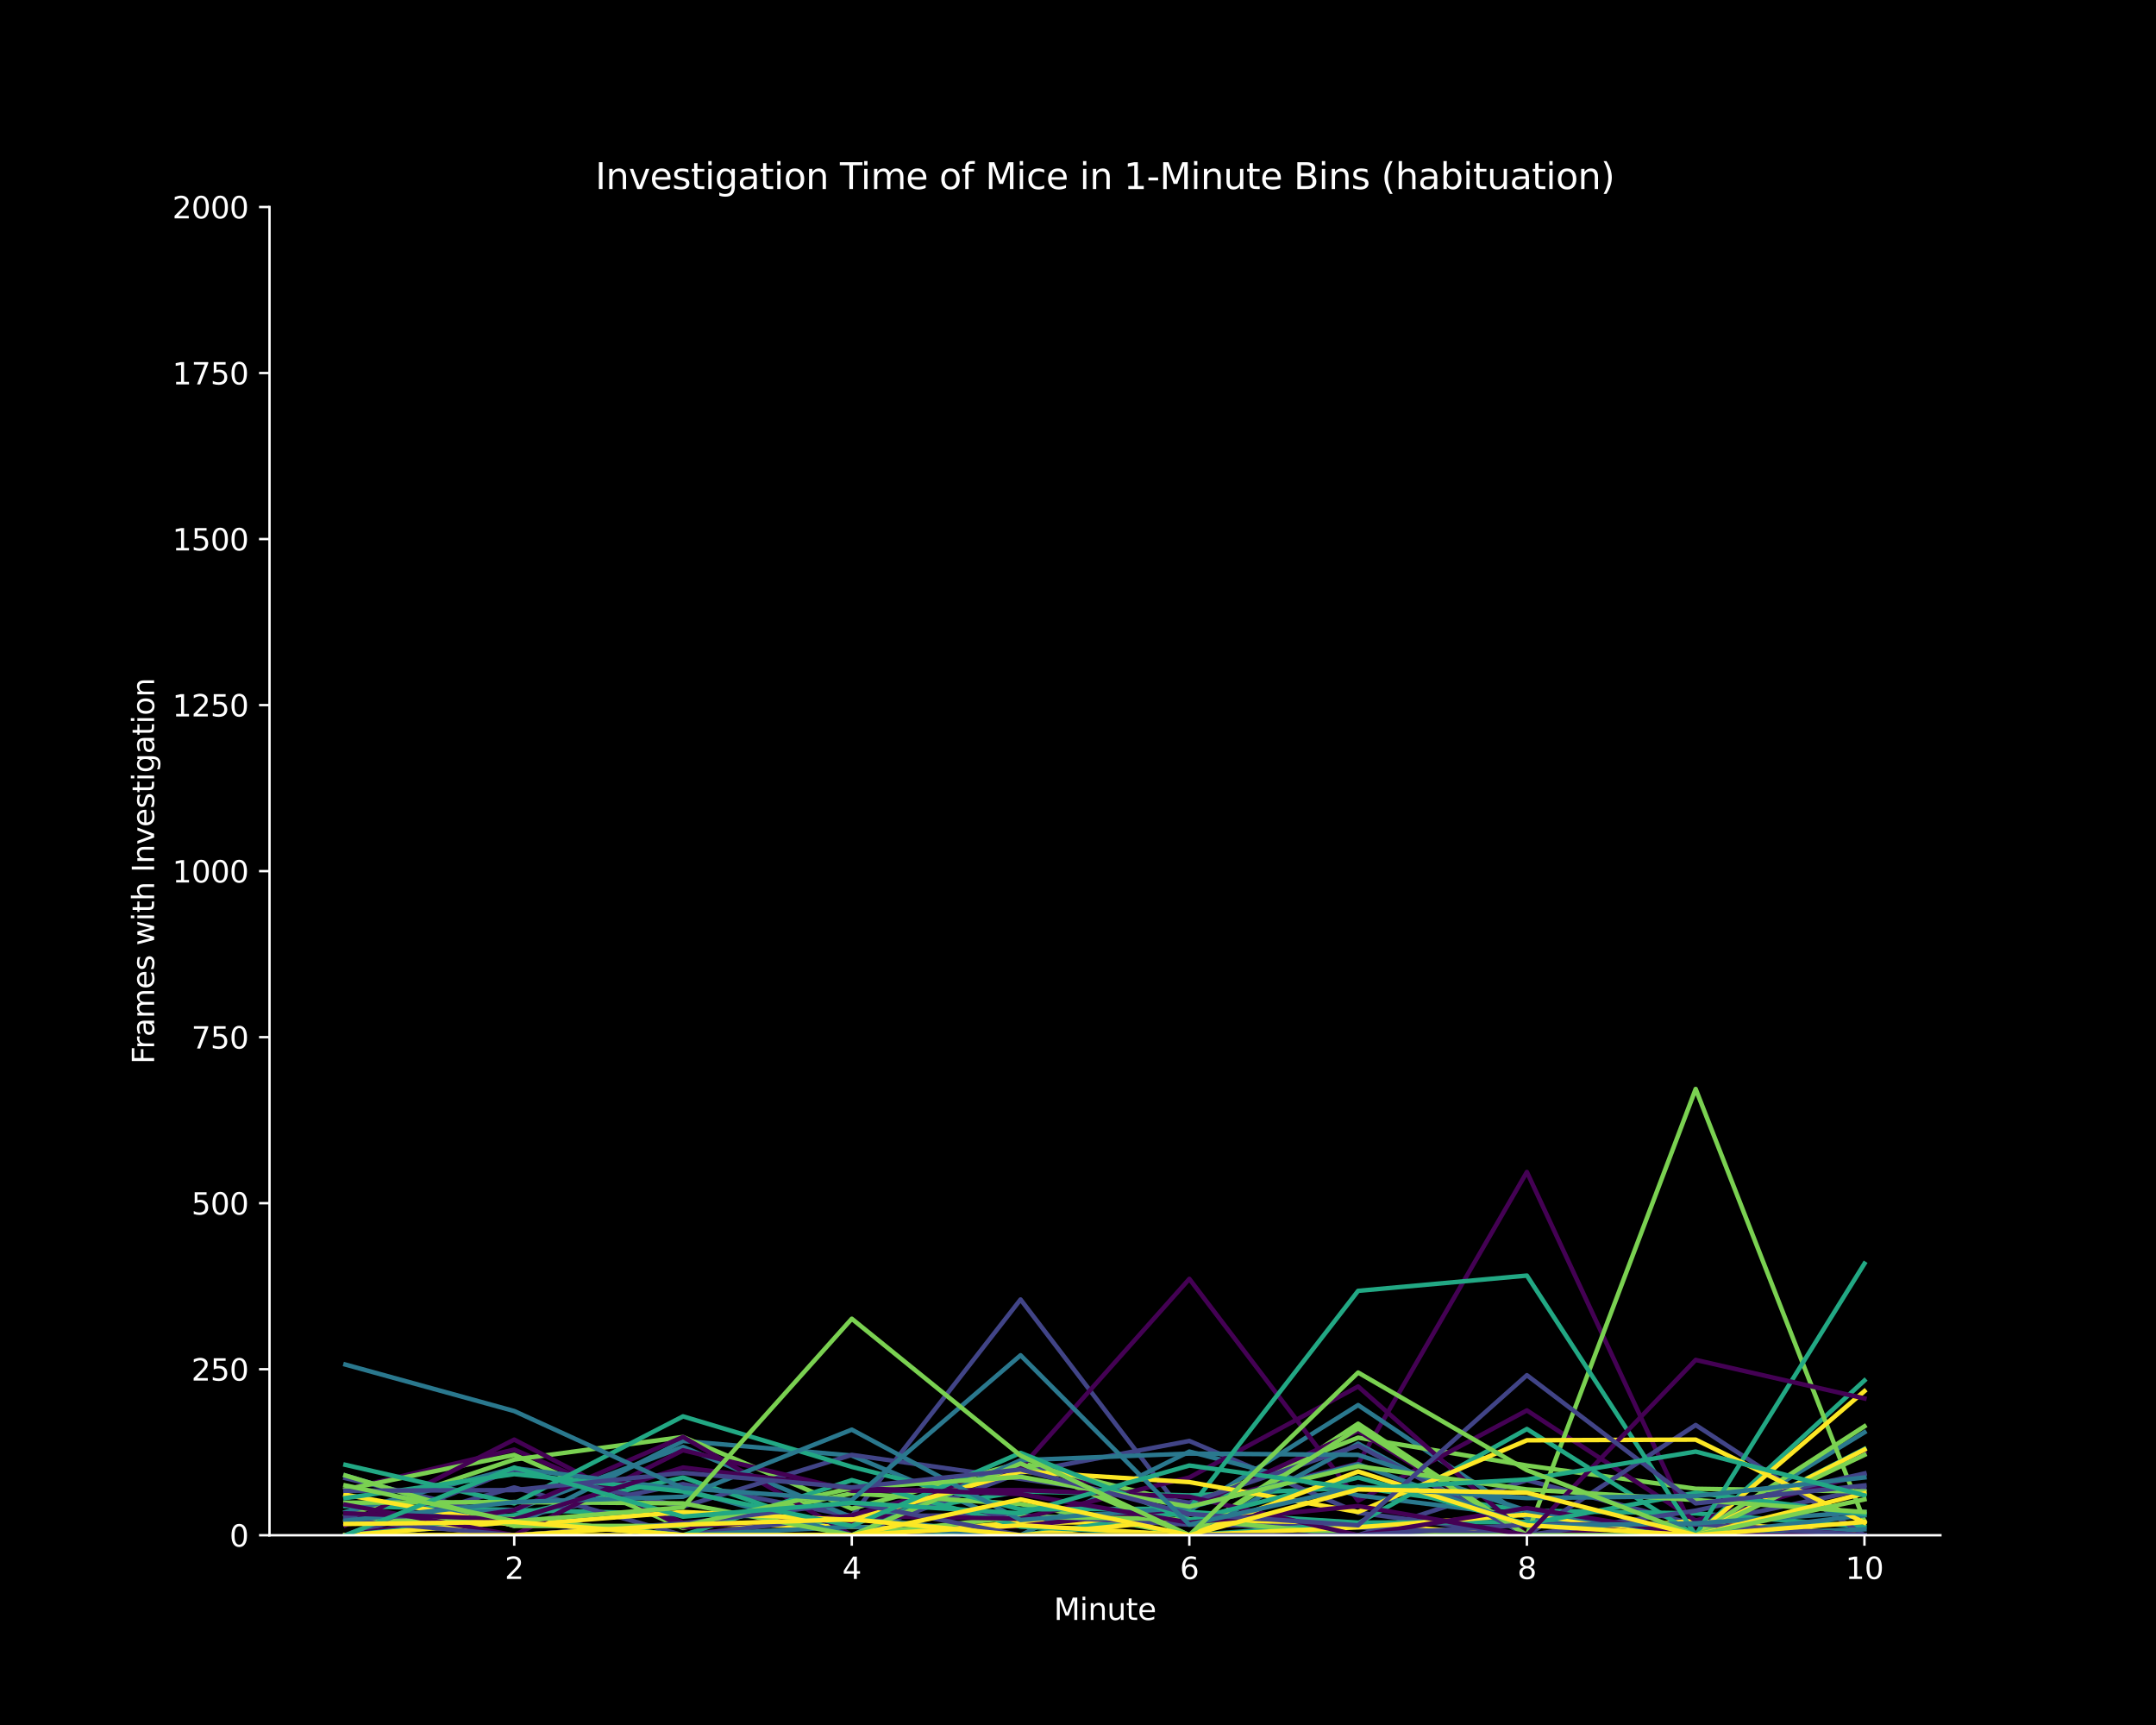 <?xml version="1.0" encoding="utf-8" standalone="no"?>
<!DOCTYPE svg PUBLIC "-//W3C//DTD SVG 1.1//EN"
  "http://www.w3.org/Graphics/SVG/1.1/DTD/svg11.dtd">
<svg xmlns:xlink="http://www.w3.org/1999/xlink" width="720pt" height="576pt" viewBox="0 0 720 576" xmlns="http://www.w3.org/2000/svg" version="1.1">
 <defs>
  <style type="text/css">*{stroke-linejoin: round; stroke-linecap: butt}</style>
 </defs>
 <g id="figure_1">
  <g id="patch_1">
   <path d="M 0 576 
L 720 576 
L 720 0 
L 0 0 
z
"/>
  </g>
  <g id="axes_1">
   <g id="patch_2">
    <path d="M 90 512.64 
L 648 512.64 
L 648 69.12 
L 90 69.12 
z
"/>
   </g>
   <g id="matplotlib.axis_1">
    <g id="xtick_1">
     <g id="line2d_1">
      <defs>
       <path id="m5ed013ec6b" d="M 0 0 
L 0 3.5 
" style="stroke: #ffffff; stroke-width: 0.8"/>
      </defs>
      <g>
       <use xlink:href="#m5ed013ec6b" x="171.727" y="512.64" style="fill: #ffffff; stroke: #ffffff; stroke-width: 0.8"/>
      </g>
     </g>
     <g id="text_1">
      <!-- 2 -->
      <g style="fill: #ffffff" transform="translate(168.546 527.238) scale(0.1 -0.1)">
       <defs>
        <path id="DejaVuSans-32" d="M 1228 531 
L 3431 531 
L 3431 0 
L 469 0 
L 469 531 
Q 828 903 1448 1529 
Q 2069 2156 2228 2338 
Q 2531 2678 2651 2914 
Q 2772 3150 2772 3378 
Q 2772 3750 2511 3984 
Q 2250 4219 1831 4219 
Q 1534 4219 1204 4116 
Q 875 4013 500 3803 
L 500 4441 
Q 881 4594 1212 4672 
Q 1544 4750 1819 4750 
Q 2544 4750 2975 4387 
Q 3406 4025 3406 3419 
Q 3406 3131 3298 2873 
Q 3191 2616 2906 2266 
Q 2828 2175 2409 1742 
Q 1991 1309 1228 531 
z
" transform="scale(0.016)"/>
       </defs>
       <use xlink:href="#DejaVuSans-32"/>
      </g>
     </g>
    </g>
    <g id="xtick_2">
     <g id="line2d_2">
      <g>
       <use xlink:href="#m5ed013ec6b" x="284.455" y="512.64" style="fill: #ffffff; stroke: #ffffff; stroke-width: 0.8"/>
      </g>
     </g>
     <g id="text_2">
      <!-- 4 -->
      <g style="fill: #ffffff" transform="translate(281.273 527.238) scale(0.1 -0.1)">
       <defs>
        <path id="DejaVuSans-34" d="M 2419 4116 
L 825 1625 
L 2419 1625 
L 2419 4116 
z
M 2253 4666 
L 3047 4666 
L 3047 1625 
L 3713 1625 
L 3713 1100 
L 3047 1100 
L 3047 0 
L 2419 0 
L 2419 1100 
L 313 1100 
L 313 1709 
L 2253 4666 
z
" transform="scale(0.016)"/>
       </defs>
       <use xlink:href="#DejaVuSans-34"/>
      </g>
     </g>
    </g>
    <g id="xtick_3">
     <g id="line2d_3">
      <g>
       <use xlink:href="#m5ed013ec6b" x="397.182" y="512.64" style="fill: #ffffff; stroke: #ffffff; stroke-width: 0.8"/>
      </g>
     </g>
     <g id="text_3">
      <!-- 6 -->
      <g style="fill: #ffffff" transform="translate(394.001 527.238) scale(0.1 -0.1)">
       <defs>
        <path id="DejaVuSans-36" d="M 2113 2584 
Q 1688 2584 1439 2293 
Q 1191 2003 1191 1497 
Q 1191 994 1439 701 
Q 1688 409 2113 409 
Q 2538 409 2786 701 
Q 3034 994 3034 1497 
Q 3034 2003 2786 2293 
Q 2538 2584 2113 2584 
z
M 3366 4563 
L 3366 3988 
Q 3128 4100 2886 4159 
Q 2644 4219 2406 4219 
Q 1781 4219 1451 3797 
Q 1122 3375 1075 2522 
Q 1259 2794 1537 2939 
Q 1816 3084 2150 3084 
Q 2853 3084 3261 2657 
Q 3669 2231 3669 1497 
Q 3669 778 3244 343 
Q 2819 -91 2113 -91 
Q 1303 -91 875 529 
Q 447 1150 447 2328 
Q 447 3434 972 4092 
Q 1497 4750 2381 4750 
Q 2619 4750 2861 4703 
Q 3103 4656 3366 4563 
z
" transform="scale(0.016)"/>
       </defs>
       <use xlink:href="#DejaVuSans-36"/>
      </g>
     </g>
    </g>
    <g id="xtick_4">
     <g id="line2d_4">
      <g>
       <use xlink:href="#m5ed013ec6b" x="509.909" y="512.64" style="fill: #ffffff; stroke: #ffffff; stroke-width: 0.8"/>
      </g>
     </g>
     <g id="text_4">
      <!-- 8 -->
      <g style="fill: #ffffff" transform="translate(506.728 527.238) scale(0.1 -0.1)">
       <defs>
        <path id="DejaVuSans-38" d="M 2034 2216 
Q 1584 2216 1326 1975 
Q 1069 1734 1069 1313 
Q 1069 891 1326 650 
Q 1584 409 2034 409 
Q 2484 409 2743 651 
Q 3003 894 3003 1313 
Q 3003 1734 2745 1975 
Q 2488 2216 2034 2216 
z
M 1403 2484 
Q 997 2584 770 2862 
Q 544 3141 544 3541 
Q 544 4100 942 4425 
Q 1341 4750 2034 4750 
Q 2731 4750 3128 4425 
Q 3525 4100 3525 3541 
Q 3525 3141 3298 2862 
Q 3072 2584 2669 2484 
Q 3125 2378 3379 2068 
Q 3634 1759 3634 1313 
Q 3634 634 3220 271 
Q 2806 -91 2034 -91 
Q 1263 -91 848 271 
Q 434 634 434 1313 
Q 434 1759 690 2068 
Q 947 2378 1403 2484 
z
M 1172 3481 
Q 1172 3119 1398 2916 
Q 1625 2713 2034 2713 
Q 2441 2713 2670 2916 
Q 2900 3119 2900 3481 
Q 2900 3844 2670 4047 
Q 2441 4250 2034 4250 
Q 1625 4250 1398 4047 
Q 1172 3844 1172 3481 
z
" transform="scale(0.016)"/>
       </defs>
       <use xlink:href="#DejaVuSans-38"/>
      </g>
     </g>
    </g>
    <g id="xtick_5">
     <g id="line2d_5">
      <g>
       <use xlink:href="#m5ed013ec6b" x="622.636" y="512.64" style="fill: #ffffff; stroke: #ffffff; stroke-width: 0.8"/>
      </g>
     </g>
     <g id="text_5">
      <!-- 10 -->
      <g style="fill: #ffffff" transform="translate(616.274 527.238) scale(0.1 -0.1)">
       <defs>
        <path id="DejaVuSans-31" d="M 794 531 
L 1825 531 
L 1825 4091 
L 703 3866 
L 703 4441 
L 1819 4666 
L 2450 4666 
L 2450 531 
L 3481 531 
L 3481 0 
L 794 0 
L 794 531 
z
" transform="scale(0.016)"/>
        <path id="DejaVuSans-30" d="M 2034 4250 
Q 1547 4250 1301 3770 
Q 1056 3291 1056 2328 
Q 1056 1369 1301 889 
Q 1547 409 2034 409 
Q 2525 409 2770 889 
Q 3016 1369 3016 2328 
Q 3016 3291 2770 3770 
Q 2525 4250 2034 4250 
z
M 2034 4750 
Q 2819 4750 3233 4129 
Q 3647 3509 3647 2328 
Q 3647 1150 3233 529 
Q 2819 -91 2034 -91 
Q 1250 -91 836 529 
Q 422 1150 422 2328 
Q 422 3509 836 4129 
Q 1250 4750 2034 4750 
z
" transform="scale(0.016)"/>
       </defs>
       <use xlink:href="#DejaVuSans-31"/>
       <use xlink:href="#DejaVuSans-30" x="63.623"/>
      </g>
     </g>
    </g>
    <g id="text_6">
     <!-- Minute -->
     <g style="fill: #ffffff" transform="translate(351.923 540.917) scale(0.1 -0.1)">
      <defs>
       <path id="DejaVuSans-4d" d="M 628 4666 
L 1569 4666 
L 2759 1491 
L 3956 4666 
L 4897 4666 
L 4897 0 
L 4281 0 
L 4281 4097 
L 3078 897 
L 2444 897 
L 1241 4097 
L 1241 0 
L 628 0 
L 628 4666 
z
" transform="scale(0.016)"/>
       <path id="DejaVuSans-69" d="M 603 3500 
L 1178 3500 
L 1178 0 
L 603 0 
L 603 3500 
z
M 603 4863 
L 1178 4863 
L 1178 4134 
L 603 4134 
L 603 4863 
z
" transform="scale(0.016)"/>
       <path id="DejaVuSans-6e" d="M 3513 2113 
L 3513 0 
L 2938 0 
L 2938 2094 
Q 2938 2591 2744 2837 
Q 2550 3084 2163 3084 
Q 1697 3084 1428 2787 
Q 1159 2491 1159 1978 
L 1159 0 
L 581 0 
L 581 3500 
L 1159 3500 
L 1159 2956 
Q 1366 3272 1645 3428 
Q 1925 3584 2291 3584 
Q 2894 3584 3203 3211 
Q 3513 2838 3513 2113 
z
" transform="scale(0.016)"/>
       <path id="DejaVuSans-75" d="M 544 1381 
L 544 3500 
L 1119 3500 
L 1119 1403 
Q 1119 906 1312 657 
Q 1506 409 1894 409 
Q 2359 409 2629 706 
Q 2900 1003 2900 1516 
L 2900 3500 
L 3475 3500 
L 3475 0 
L 2900 0 
L 2900 538 
Q 2691 219 2414 64 
Q 2138 -91 1772 -91 
Q 1169 -91 856 284 
Q 544 659 544 1381 
z
M 1991 3584 
L 1991 3584 
z
" transform="scale(0.016)"/>
       <path id="DejaVuSans-74" d="M 1172 4494 
L 1172 3500 
L 2356 3500 
L 2356 3053 
L 1172 3053 
L 1172 1153 
Q 1172 725 1289 603 
Q 1406 481 1766 481 
L 2356 481 
L 2356 0 
L 1766 0 
Q 1100 0 847 248 
Q 594 497 594 1153 
L 594 3053 
L 172 3053 
L 172 3500 
L 594 3500 
L 594 4494 
L 1172 4494 
z
" transform="scale(0.016)"/>
       <path id="DejaVuSans-65" d="M 3597 1894 
L 3597 1613 
L 953 1613 
Q 991 1019 1311 708 
Q 1631 397 2203 397 
Q 2534 397 2845 478 
Q 3156 559 3463 722 
L 3463 178 
Q 3153 47 2828 -22 
Q 2503 -91 2169 -91 
Q 1331 -91 842 396 
Q 353 884 353 1716 
Q 353 2575 817 3079 
Q 1281 3584 2069 3584 
Q 2775 3584 3186 3129 
Q 3597 2675 3597 1894 
z
M 3022 2063 
Q 3016 2534 2758 2815 
Q 2500 3097 2075 3097 
Q 1594 3097 1305 2825 
Q 1016 2553 972 2059 
L 3022 2063 
z
" transform="scale(0.016)"/>
      </defs>
      <use xlink:href="#DejaVuSans-4d"/>
      <use xlink:href="#DejaVuSans-69" x="86.279"/>
      <use xlink:href="#DejaVuSans-6e" x="114.062"/>
      <use xlink:href="#DejaVuSans-75" x="177.441"/>
      <use xlink:href="#DejaVuSans-74" x="240.82"/>
      <use xlink:href="#DejaVuSans-65" x="280.029"/>
     </g>
    </g>
   </g>
   <g id="matplotlib.axis_2">
    <g id="ytick_1">
     <g id="line2d_6">
      <defs>
       <path id="m0707677a39" d="M 0 0 
L -3.5 0 
" style="stroke: #ffffff; stroke-width: 0.8"/>
      </defs>
      <g>
       <use xlink:href="#m0707677a39" x="90" y="512.64" style="fill: #ffffff; stroke: #ffffff; stroke-width: 0.8"/>
      </g>
     </g>
     <g id="text_7">
      <!-- 0 -->
      <g style="fill: #ffffff" transform="translate(76.638 516.439) scale(0.1 -0.1)">
       <use xlink:href="#DejaVuSans-30"/>
      </g>
     </g>
    </g>
    <g id="ytick_2">
     <g id="line2d_7">
      <g>
       <use xlink:href="#m0707677a39" x="90" y="457.2" style="fill: #ffffff; stroke: #ffffff; stroke-width: 0.8"/>
      </g>
     </g>
     <g id="text_8">
      <!-- 250 -->
      <g style="fill: #ffffff" transform="translate(63.913 460.999) scale(0.1 -0.1)">
       <defs>
        <path id="DejaVuSans-35" d="M 691 4666 
L 3169 4666 
L 3169 4134 
L 1269 4134 
L 1269 2991 
Q 1406 3038 1543 3061 
Q 1681 3084 1819 3084 
Q 2600 3084 3056 2656 
Q 3513 2228 3513 1497 
Q 3513 744 3044 326 
Q 2575 -91 1722 -91 
Q 1428 -91 1123 -41 
Q 819 9 494 109 
L 494 744 
Q 775 591 1075 516 
Q 1375 441 1709 441 
Q 2250 441 2565 725 
Q 2881 1009 2881 1497 
Q 2881 1984 2565 2268 
Q 2250 2553 1709 2553 
Q 1456 2553 1204 2497 
Q 953 2441 691 2322 
L 691 4666 
z
" transform="scale(0.016)"/>
       </defs>
       <use xlink:href="#DejaVuSans-32"/>
       <use xlink:href="#DejaVuSans-35" x="63.623"/>
       <use xlink:href="#DejaVuSans-30" x="127.246"/>
      </g>
     </g>
    </g>
    <g id="ytick_3">
     <g id="line2d_8">
      <g>
       <use xlink:href="#m0707677a39" x="90" y="401.76" style="fill: #ffffff; stroke: #ffffff; stroke-width: 0.8"/>
      </g>
     </g>
     <g id="text_9">
      <!-- 500 -->
      <g style="fill: #ffffff" transform="translate(63.913 405.559) scale(0.1 -0.1)">
       <use xlink:href="#DejaVuSans-35"/>
       <use xlink:href="#DejaVuSans-30" x="63.623"/>
       <use xlink:href="#DejaVuSans-30" x="127.246"/>
      </g>
     </g>
    </g>
    <g id="ytick_4">
     <g id="line2d_9">
      <g>
       <use xlink:href="#m0707677a39" x="90" y="346.32" style="fill: #ffffff; stroke: #ffffff; stroke-width: 0.8"/>
      </g>
     </g>
     <g id="text_10">
      <!-- 750 -->
      <g style="fill: #ffffff" transform="translate(63.913 350.119) scale(0.1 -0.1)">
       <defs>
        <path id="DejaVuSans-37" d="M 525 4666 
L 3525 4666 
L 3525 4397 
L 1831 0 
L 1172 0 
L 2766 4134 
L 525 4134 
L 525 4666 
z
" transform="scale(0.016)"/>
       </defs>
       <use xlink:href="#DejaVuSans-37"/>
       <use xlink:href="#DejaVuSans-35" x="63.623"/>
       <use xlink:href="#DejaVuSans-30" x="127.246"/>
      </g>
     </g>
    </g>
    <g id="ytick_5">
     <g id="line2d_10">
      <g>
       <use xlink:href="#m0707677a39" x="90" y="290.88" style="fill: #ffffff; stroke: #ffffff; stroke-width: 0.8"/>
      </g>
     </g>
     <g id="text_11">
      <!-- 1000 -->
      <g style="fill: #ffffff" transform="translate(57.55 294.679) scale(0.1 -0.1)">
       <use xlink:href="#DejaVuSans-31"/>
       <use xlink:href="#DejaVuSans-30" x="63.623"/>
       <use xlink:href="#DejaVuSans-30" x="127.246"/>
       <use xlink:href="#DejaVuSans-30" x="190.869"/>
      </g>
     </g>
    </g>
    <g id="ytick_6">
     <g id="line2d_11">
      <g>
       <use xlink:href="#m0707677a39" x="90" y="235.44" style="fill: #ffffff; stroke: #ffffff; stroke-width: 0.8"/>
      </g>
     </g>
     <g id="text_12">
      <!-- 1250 -->
      <g style="fill: #ffffff" transform="translate(57.55 239.239) scale(0.1 -0.1)">
       <use xlink:href="#DejaVuSans-31"/>
       <use xlink:href="#DejaVuSans-32" x="63.623"/>
       <use xlink:href="#DejaVuSans-35" x="127.246"/>
       <use xlink:href="#DejaVuSans-30" x="190.869"/>
      </g>
     </g>
    </g>
    <g id="ytick_7">
     <g id="line2d_12">
      <g>
       <use xlink:href="#m0707677a39" x="90" y="180" style="fill: #ffffff; stroke: #ffffff; stroke-width: 0.8"/>
      </g>
     </g>
     <g id="text_13">
      <!-- 1500 -->
      <g style="fill: #ffffff" transform="translate(57.55 183.799) scale(0.1 -0.1)">
       <use xlink:href="#DejaVuSans-31"/>
       <use xlink:href="#DejaVuSans-35" x="63.623"/>
       <use xlink:href="#DejaVuSans-30" x="127.246"/>
       <use xlink:href="#DejaVuSans-30" x="190.869"/>
      </g>
     </g>
    </g>
    <g id="ytick_8">
     <g id="line2d_13">
      <g>
       <use xlink:href="#m0707677a39" x="90" y="124.56" style="fill: #ffffff; stroke: #ffffff; stroke-width: 0.8"/>
      </g>
     </g>
     <g id="text_14">
      <!-- 1750 -->
      <g style="fill: #ffffff" transform="translate(57.55 128.359) scale(0.1 -0.1)">
       <use xlink:href="#DejaVuSans-31"/>
       <use xlink:href="#DejaVuSans-37" x="63.623"/>
       <use xlink:href="#DejaVuSans-35" x="127.246"/>
       <use xlink:href="#DejaVuSans-30" x="190.869"/>
      </g>
     </g>
    </g>
    <g id="ytick_9">
     <g id="line2d_14">
      <g>
       <use xlink:href="#m0707677a39" x="90" y="69.12" style="fill: #ffffff; stroke: #ffffff; stroke-width: 0.8"/>
      </g>
     </g>
     <g id="text_15">
      <!-- 2000 -->
      <g style="fill: #ffffff" transform="translate(57.55 72.919) scale(0.1 -0.1)">
       <use xlink:href="#DejaVuSans-32"/>
       <use xlink:href="#DejaVuSans-30" x="63.623"/>
       <use xlink:href="#DejaVuSans-30" x="127.246"/>
       <use xlink:href="#DejaVuSans-30" x="190.869"/>
      </g>
     </g>
    </g>
    <g id="text_16">
     <!-- Frames with Investigation -->
     <g style="fill: #ffffff" transform="translate(51.47 355.299) rotate(-90) scale(0.1 -0.1)">
      <defs>
       <path id="DejaVuSans-46" d="M 628 4666 
L 3309 4666 
L 3309 4134 
L 1259 4134 
L 1259 2759 
L 3109 2759 
L 3109 2228 
L 1259 2228 
L 1259 0 
L 628 0 
L 628 4666 
z
" transform="scale(0.016)"/>
       <path id="DejaVuSans-72" d="M 2631 2963 
Q 2534 3019 2420 3045 
Q 2306 3072 2169 3072 
Q 1681 3072 1420 2755 
Q 1159 2438 1159 1844 
L 1159 0 
L 581 0 
L 581 3500 
L 1159 3500 
L 1159 2956 
Q 1341 3275 1631 3429 
Q 1922 3584 2338 3584 
Q 2397 3584 2469 3576 
Q 2541 3569 2628 3553 
L 2631 2963 
z
" transform="scale(0.016)"/>
       <path id="DejaVuSans-61" d="M 2194 1759 
Q 1497 1759 1228 1600 
Q 959 1441 959 1056 
Q 959 750 1161 570 
Q 1363 391 1709 391 
Q 2188 391 2477 730 
Q 2766 1069 2766 1631 
L 2766 1759 
L 2194 1759 
z
M 3341 1997 
L 3341 0 
L 2766 0 
L 2766 531 
Q 2569 213 2275 61 
Q 1981 -91 1556 -91 
Q 1019 -91 701 211 
Q 384 513 384 1019 
Q 384 1609 779 1909 
Q 1175 2209 1959 2209 
L 2766 2209 
L 2766 2266 
Q 2766 2663 2505 2880 
Q 2244 3097 1772 3097 
Q 1472 3097 1187 3025 
Q 903 2953 641 2809 
L 641 3341 
Q 956 3463 1253 3523 
Q 1550 3584 1831 3584 
Q 2591 3584 2966 3190 
Q 3341 2797 3341 1997 
z
" transform="scale(0.016)"/>
       <path id="DejaVuSans-6d" d="M 3328 2828 
Q 3544 3216 3844 3400 
Q 4144 3584 4550 3584 
Q 5097 3584 5394 3201 
Q 5691 2819 5691 2113 
L 5691 0 
L 5113 0 
L 5113 2094 
Q 5113 2597 4934 2840 
Q 4756 3084 4391 3084 
Q 3944 3084 3684 2787 
Q 3425 2491 3425 1978 
L 3425 0 
L 2847 0 
L 2847 2094 
Q 2847 2600 2669 2842 
Q 2491 3084 2119 3084 
Q 1678 3084 1418 2786 
Q 1159 2488 1159 1978 
L 1159 0 
L 581 0 
L 581 3500 
L 1159 3500 
L 1159 2956 
Q 1356 3278 1631 3431 
Q 1906 3584 2284 3584 
Q 2666 3584 2933 3390 
Q 3200 3197 3328 2828 
z
" transform="scale(0.016)"/>
       <path id="DejaVuSans-73" d="M 2834 3397 
L 2834 2853 
Q 2591 2978 2328 3040 
Q 2066 3103 1784 3103 
Q 1356 3103 1142 2972 
Q 928 2841 928 2578 
Q 928 2378 1081 2264 
Q 1234 2150 1697 2047 
L 1894 2003 
Q 2506 1872 2764 1633 
Q 3022 1394 3022 966 
Q 3022 478 2636 193 
Q 2250 -91 1575 -91 
Q 1294 -91 989 -36 
Q 684 19 347 128 
L 347 722 
Q 666 556 975 473 
Q 1284 391 1588 391 
Q 1994 391 2212 530 
Q 2431 669 2431 922 
Q 2431 1156 2273 1281 
Q 2116 1406 1581 1522 
L 1381 1569 
Q 847 1681 609 1914 
Q 372 2147 372 2553 
Q 372 3047 722 3315 
Q 1072 3584 1716 3584 
Q 2034 3584 2315 3537 
Q 2597 3491 2834 3397 
z
" transform="scale(0.016)"/>
       <path id="DejaVuSans-20" transform="scale(0.016)"/>
       <path id="DejaVuSans-77" d="M 269 3500 
L 844 3500 
L 1563 769 
L 2278 3500 
L 2956 3500 
L 3675 769 
L 4391 3500 
L 4966 3500 
L 4050 0 
L 3372 0 
L 2619 2869 
L 1863 0 
L 1184 0 
L 269 3500 
z
" transform="scale(0.016)"/>
       <path id="DejaVuSans-68" d="M 3513 2113 
L 3513 0 
L 2938 0 
L 2938 2094 
Q 2938 2591 2744 2837 
Q 2550 3084 2163 3084 
Q 1697 3084 1428 2787 
Q 1159 2491 1159 1978 
L 1159 0 
L 581 0 
L 581 4863 
L 1159 4863 
L 1159 2956 
Q 1366 3272 1645 3428 
Q 1925 3584 2291 3584 
Q 2894 3584 3203 3211 
Q 3513 2838 3513 2113 
z
" transform="scale(0.016)"/>
       <path id="DejaVuSans-49" d="M 628 4666 
L 1259 4666 
L 1259 0 
L 628 0 
L 628 4666 
z
" transform="scale(0.016)"/>
       <path id="DejaVuSans-76" d="M 191 3500 
L 800 3500 
L 1894 563 
L 2988 3500 
L 3597 3500 
L 2284 0 
L 1503 0 
L 191 3500 
z
" transform="scale(0.016)"/>
       <path id="DejaVuSans-67" d="M 2906 1791 
Q 2906 2416 2648 2759 
Q 2391 3103 1925 3103 
Q 1463 3103 1205 2759 
Q 947 2416 947 1791 
Q 947 1169 1205 825 
Q 1463 481 1925 481 
Q 2391 481 2648 825 
Q 2906 1169 2906 1791 
z
M 3481 434 
Q 3481 -459 3084 -895 
Q 2688 -1331 1869 -1331 
Q 1566 -1331 1297 -1286 
Q 1028 -1241 775 -1147 
L 775 -588 
Q 1028 -725 1275 -790 
Q 1522 -856 1778 -856 
Q 2344 -856 2625 -561 
Q 2906 -266 2906 331 
L 2906 616 
Q 2728 306 2450 153 
Q 2172 0 1784 0 
Q 1141 0 747 490 
Q 353 981 353 1791 
Q 353 2603 747 3093 
Q 1141 3584 1784 3584 
Q 2172 3584 2450 3431 
Q 2728 3278 2906 2969 
L 2906 3500 
L 3481 3500 
L 3481 434 
z
" transform="scale(0.016)"/>
       <path id="DejaVuSans-6f" d="M 1959 3097 
Q 1497 3097 1228 2736 
Q 959 2375 959 1747 
Q 959 1119 1226 758 
Q 1494 397 1959 397 
Q 2419 397 2687 759 
Q 2956 1122 2956 1747 
Q 2956 2369 2687 2733 
Q 2419 3097 1959 3097 
z
M 1959 3584 
Q 2709 3584 3137 3096 
Q 3566 2609 3566 1747 
Q 3566 888 3137 398 
Q 2709 -91 1959 -91 
Q 1206 -91 779 398 
Q 353 888 353 1747 
Q 353 2609 779 3096 
Q 1206 3584 1959 3584 
z
" transform="scale(0.016)"/>
      </defs>
      <use xlink:href="#DejaVuSans-46"/>
      <use xlink:href="#DejaVuSans-72" x="50.27"/>
      <use xlink:href="#DejaVuSans-61" x="91.383"/>
      <use xlink:href="#DejaVuSans-6d" x="152.662"/>
      <use xlink:href="#DejaVuSans-65" x="250.074"/>
      <use xlink:href="#DejaVuSans-73" x="311.598"/>
      <use xlink:href="#DejaVuSans-20" x="363.697"/>
      <use xlink:href="#DejaVuSans-77" x="395.484"/>
      <use xlink:href="#DejaVuSans-69" x="477.271"/>
      <use xlink:href="#DejaVuSans-74" x="505.055"/>
      <use xlink:href="#DejaVuSans-68" x="544.264"/>
      <use xlink:href="#DejaVuSans-20" x="607.643"/>
      <use xlink:href="#DejaVuSans-49" x="639.43"/>
      <use xlink:href="#DejaVuSans-6e" x="668.922"/>
      <use xlink:href="#DejaVuSans-76" x="732.301"/>
      <use xlink:href="#DejaVuSans-65" x="791.48"/>
      <use xlink:href="#DejaVuSans-73" x="853.004"/>
      <use xlink:href="#DejaVuSans-74" x="905.104"/>
      <use xlink:href="#DejaVuSans-69" x="944.312"/>
      <use xlink:href="#DejaVuSans-67" x="972.096"/>
      <use xlink:href="#DejaVuSans-61" x="1035.572"/>
      <use xlink:href="#DejaVuSans-74" x="1096.852"/>
      <use xlink:href="#DejaVuSans-69" x="1136.061"/>
      <use xlink:href="#DejaVuSans-6f" x="1163.844"/>
      <use xlink:href="#DejaVuSans-6e" x="1225.025"/>
     </g>
    </g>
   </g>
   <g id="line2d_15">
    <path d="M 115.364 497.339 
L 171.727 484.033 
L 228.091 508.427 
L 284.455 509.092 
L 340.818 489.355 
L 397.182 502.661 
L 453.545 488.69 
L 509.909 391.337 
L 566.273 512.64 
L 622.636 484.92 
" clip-path="url(#pdb78e9b8b3)" style="fill: none; stroke: #440154; stroke-width: 1.5; stroke-linecap: square"/>
   </g>
   <g id="line2d_16">
    <path d="M 115.364 493.569 
L 171.727 506.874 
L 228.091 495.564 
L 284.455 506.209 
L 340.818 433.915 
L 397.182 507.761 
L 453.545 512.64 
L 509.909 494.234 
L 566.273 509.092 
L 622.636 497.339 
" clip-path="url(#pdb78e9b8b3)" style="fill: none; stroke: #414487; stroke-width: 1.5; stroke-linecap: square"/>
   </g>
   <g id="line2d_17">
    <path d="M 115.364 492.682 
L 171.727 509.535 
L 228.091 481.15 
L 284.455 486.029 
L 340.818 509.535 
L 397.182 504.435 
L 453.545 469.175 
L 509.909 506.874 
L 566.273 512.64 
L 622.636 478.267 
" clip-path="url(#pdb78e9b8b3)" style="fill: none; stroke: #2a788e; stroke-width: 1.5; stroke-linecap: square"/>
   </g>
   <g id="line2d_18">
    <path d="M 115.364 502.883 
L 171.727 504.213 
L 228.091 505.544 
L 284.455 507.318 
L 340.818 498.004 
L 397.182 499.334 
L 453.545 496.673 
L 509.909 504.435 
L 566.273 505.322 
L 622.636 509.757 
" clip-path="url(#pdb78e9b8b3)" style="fill: none; stroke: #22a884; stroke-width: 1.5; stroke-linecap: square"/>
   </g>
   <g id="line2d_19">
    <path d="M 115.364 506.209 
L 171.727 487.359 
L 228.091 479.82 
L 284.455 503.77 
L 340.818 488.468 
L 397.182 502.217 
L 453.545 480.041 
L 509.909 489.355 
L 566.273 497.117 
L 622.636 498.004 
" clip-path="url(#pdb78e9b8b3)" style="fill: none; stroke: #7ad151; stroke-width: 1.5; stroke-linecap: square"/>
   </g>
   <g id="line2d_20">
    <path d="M 115.364 512.64 
L 171.727 512.64 
L 228.091 512.64 
L 284.455 512.64 
L 340.818 508.427 
L 397.182 508.205 
L 453.545 509.092 
L 509.909 512.64 
L 566.273 507.761 
L 622.636 512.64 
" clip-path="url(#pdb78e9b8b3)" style="fill: none; stroke: #fde725; stroke-width: 1.5; stroke-linecap: square"/>
   </g>
   <g id="line2d_21">
    <path d="M 115.364 512.64 
L 171.727 507.096 
L 228.091 512.64 
L 284.455 505.987 
L 340.818 490.242 
L 397.182 427.041 
L 453.545 501.108 
L 509.909 470.949 
L 566.273 507.761 
L 622.636 492.238 
" clip-path="url(#pdb78e9b8b3)" style="fill: none; stroke: #440154; stroke-width: 1.5; stroke-linecap: square"/>
   </g>
   <g id="line2d_22">
    <path d="M 115.364 512.64 
L 171.727 496.673 
L 228.091 512.64 
L 284.455 512.64 
L 340.818 491.795 
L 397.182 481.15 
L 453.545 505.1 
L 509.909 512.64 
L 566.273 475.828 
L 622.636 512.64 
" clip-path="url(#pdb78e9b8b3)" style="fill: none; stroke: #414487; stroke-width: 1.5; stroke-linecap: square"/>
   </g>
   <g id="line2d_23">
    <path d="M 115.364 506.874 
L 171.727 504.213 
L 228.091 483.146 
L 284.455 506.652 
L 340.818 512.64 
L 397.182 484.698 
L 453.545 499.334 
L 509.909 506.209 
L 566.273 512.64 
L 622.636 510.644 
" clip-path="url(#pdb78e9b8b3)" style="fill: none; stroke: #2a788e; stroke-width: 1.5; stroke-linecap: square"/>
   </g>
   <g id="line2d_24">
    <path d="M 115.364 512.64 
L 171.727 505.987 
L 228.091 493.347 
L 284.455 512.64 
L 340.818 512.64 
L 397.182 504.878 
L 453.545 508.427 
L 509.909 508.205 
L 566.273 512.64 
L 622.636 460.97 
" clip-path="url(#pdb78e9b8b3)" style="fill: none; stroke: #22a884; stroke-width: 1.5; stroke-linecap: square"/>
   </g>
   <g id="line2d_25">
    <path d="M 115.364 497.339 
L 171.727 485.807 
L 228.091 510.201 
L 284.455 498.669 
L 340.818 502.217 
L 397.182 512.64 
L 453.545 475.384 
L 509.909 512.64 
L 566.273 363.617 
L 622.636 507.983 
" clip-path="url(#pdb78e9b8b3)" style="fill: none; stroke: #7ad151; stroke-width: 1.5; stroke-linecap: square"/>
   </g>
   <g id="line2d_26">
    <path d="M 115.364 507.318 
L 171.727 512.64 
L 228.091 508.87 
L 284.455 509.757 
L 340.818 512.64 
L 397.182 507.318 
L 453.545 512.64 
L 509.909 512.64 
L 566.273 512.64 
L 622.636 464.518 
" clip-path="url(#pdb78e9b8b3)" style="fill: none; stroke: #fde725; stroke-width: 1.5; stroke-linecap: square"/>
   </g>
   <g id="line2d_27">
    <path d="M 115.364 512.64 
L 171.727 504.213 
L 228.091 479.82 
L 284.455 512.64 
L 340.818 509.535 
L 397.182 503.548 
L 453.545 477.824 
L 509.909 512.64 
L 566.273 508.648 
L 622.636 512.64 
" clip-path="url(#pdb78e9b8b3)" style="fill: none; stroke: #440154; stroke-width: 1.5; stroke-linecap: square"/>
   </g>
   <g id="line2d_28">
    <path d="M 115.364 506.431 
L 171.727 508.427 
L 228.091 512.64 
L 284.455 506.209 
L 340.818 505.987 
L 397.182 509.092 
L 453.545 509.979 
L 509.909 512.64 
L 566.273 512.64 
L 622.636 512.64 
" clip-path="url(#pdb78e9b8b3)" style="fill: none; stroke: #414487; stroke-width: 1.5; stroke-linecap: square"/>
   </g>
   <g id="line2d_29">
    <path d="M 115.364 512.64 
L 171.727 508.205 
L 228.091 512.64 
L 284.455 509.757 
L 340.818 512.64 
L 397.182 512.64 
L 453.545 482.037 
L 509.909 512.64 
L 566.273 512.64 
L 622.636 505.987 
" clip-path="url(#pdb78e9b8b3)" style="fill: none; stroke: #2a788e; stroke-width: 1.5; stroke-linecap: square"/>
   </g>
   <g id="line2d_30">
    <path d="M 115.364 512.64 
L 171.727 507.096 
L 228.091 512.64 
L 284.455 494.234 
L 340.818 509.757 
L 397.182 512.64 
L 453.545 508.648 
L 509.909 477.158 
L 566.273 512.64 
L 622.636 483.811 
" clip-path="url(#pdb78e9b8b3)" style="fill: none; stroke: #22a884; stroke-width: 1.5; stroke-linecap: square"/>
   </g>
   <g id="line2d_31">
    <path d="M 115.364 508.205 
L 171.727 507.096 
L 228.091 512.64 
L 284.455 512.64 
L 340.818 506.431 
L 397.182 507.318 
L 453.545 512.64 
L 509.909 512.64 
L 566.273 512.64 
L 622.636 476.271 
" clip-path="url(#pdb78e9b8b3)" style="fill: none; stroke: #7ad151; stroke-width: 1.5; stroke-linecap: square"/>
   </g>
   <g id="line2d_32">
    <path d="M 115.364 512.64 
L 171.727 508.205 
L 228.091 512.64 
L 284.455 512.64 
L 340.818 509.314 
L 397.182 512.64 
L 453.545 509.979 
L 509.909 505.765 
L 566.273 512.64 
L 622.636 484.033 
" clip-path="url(#pdb78e9b8b3)" style="fill: none; stroke: #fde725; stroke-width: 1.5; stroke-linecap: square"/>
   </g>
   <g id="line2d_33">
    <path d="M 115.364 509.314 
L 171.727 480.707 
L 228.091 509.979 
L 284.455 506.209 
L 340.818 507.096 
L 397.182 493.347 
L 453.545 462.966 
L 509.909 512.64 
L 566.273 512.64 
L 622.636 512.64 
" clip-path="url(#pdb78e9b8b3)" style="fill: none; stroke: #440154; stroke-width: 1.5; stroke-linecap: square"/>
   </g>
   <g id="line2d_34">
    <path d="M 115.364 512.64 
L 171.727 490.686 
L 228.091 503.104 
L 284.455 485.807 
L 340.818 493.79 
L 397.182 501.774 
L 453.545 482.702 
L 509.909 512.64 
L 566.273 504.435 
L 622.636 492.016 
" clip-path="url(#pdb78e9b8b3)" style="fill: none; stroke: #414487; stroke-width: 1.5; stroke-linecap: square"/>
   </g>
   <g id="line2d_35">
    <path d="M 115.364 504.878 
L 171.727 490.242 
L 228.091 497.339 
L 284.455 512.64 
L 340.818 487.581 
L 397.182 485.364 
L 453.545 485.807 
L 509.909 504.435 
L 566.273 512.64 
L 622.636 512.64 
" clip-path="url(#pdb78e9b8b3)" style="fill: none; stroke: #2a788e; stroke-width: 1.5; stroke-linecap: square"/>
   </g>
   <g id="line2d_36">
    <path d="M 115.364 489.133 
L 171.727 501.996 
L 228.091 472.945 
L 284.455 489.799 
L 340.818 503.991 
L 397.182 503.77 
L 453.545 431.032 
L 509.909 425.932 
L 566.273 512.64 
L 622.636 421.94 
" clip-path="url(#pdb78e9b8b3)" style="fill: none; stroke: #22a884; stroke-width: 1.5; stroke-linecap: square"/>
   </g>
   <g id="line2d_37">
    <path d="M 115.364 501.774 
L 171.727 501.552 
L 228.091 501.996 
L 284.455 512.64 
L 340.818 488.69 
L 397.182 512.64 
L 453.545 476.937 
L 509.909 512.64 
L 566.273 512.64 
L 622.636 485.807 
" clip-path="url(#pdb78e9b8b3)" style="fill: none; stroke: #7ad151; stroke-width: 1.5; stroke-linecap: square"/>
   </g>
   <g id="line2d_38">
    <path d="M 115.364 499.113 
L 171.727 509.314 
L 228.091 504.878 
L 284.455 507.54 
L 340.818 491.351 
L 397.182 494.899 
L 453.545 504.878 
L 509.909 480.928 
L 566.273 480.707 
L 622.636 508.427 
" clip-path="url(#pdb78e9b8b3)" style="fill: none; stroke: #fde725; stroke-width: 1.5; stroke-linecap: square"/>
   </g>
   <g id="line2d_39">
    <path d="M 115.364 502.439 
L 171.727 512.64 
L 228.091 484.255 
L 284.455 497.782 
L 340.818 497.56 
L 397.182 499.778 
L 453.545 512.64 
L 509.909 503.548 
L 566.273 512.64 
L 622.636 512.64 
" clip-path="url(#pdb78e9b8b3)" style="fill: none; stroke: #440154; stroke-width: 1.5; stroke-linecap: square"/>
   </g>
   <g id="line2d_40">
    <path d="M 115.364 507.54 
L 171.727 512.64 
L 228.091 508.648 
L 284.455 501.774 
L 340.818 512.64 
L 397.182 512.64 
L 453.545 512.64 
L 509.909 509.092 
L 566.273 508.87 
L 622.636 512.64 
" clip-path="url(#pdb78e9b8b3)" style="fill: none; stroke: #414487; stroke-width: 1.5; stroke-linecap: square"/>
   </g>
   <g id="line2d_41">
    <path d="M 115.364 507.761 
L 171.727 501.552 
L 228.091 499.778 
L 284.455 477.38 
L 340.818 507.54 
L 397.182 503.326 
L 453.545 488.912 
L 509.909 509.535 
L 566.273 508.648 
L 622.636 504.878 
" clip-path="url(#pdb78e9b8b3)" style="fill: none; stroke: #2a788e; stroke-width: 1.5; stroke-linecap: square"/>
   </g>
   <g id="line2d_42">
    <path d="M 115.364 500.221 
L 171.727 492.238 
L 228.091 498.004 
L 284.455 509.535 
L 340.818 485.142 
L 397.182 507.54 
L 453.545 493.347 
L 509.909 508.87 
L 566.273 498.447 
L 622.636 505.544 
" clip-path="url(#pdb78e9b8b3)" style="fill: none; stroke: #22a884; stroke-width: 1.5; stroke-linecap: square"/>
   </g>
   <g id="line2d_43">
    <path d="M 115.364 492.682 
L 171.727 509.535 
L 228.091 509.535 
L 284.455 496.895 
L 340.818 493.125 
L 397.182 503.104 
L 453.545 489.577 
L 509.909 497.339 
L 566.273 500.887 
L 622.636 504.878 
" clip-path="url(#pdb78e9b8b3)" style="fill: none; stroke: #7ad151; stroke-width: 1.5; stroke-linecap: square"/>
   </g>
   <g id="line2d_44">
    <path d="M 115.364 512.64 
L 171.727 512.64 
L 228.091 509.092 
L 284.455 507.318 
L 340.818 512.64 
L 397.182 512.64 
L 453.545 491.351 
L 509.909 509.314 
L 566.273 512.64 
L 622.636 498.669 
" clip-path="url(#pdb78e9b8b3)" style="fill: none; stroke: #fde725; stroke-width: 1.5; stroke-linecap: square"/>
   </g>
   <g id="line2d_45">
    <path d="M 115.364 505.322 
L 171.727 507.318 
L 228.091 490.02 
L 284.455 496.895 
L 340.818 498.891 
L 397.182 508.427 
L 453.545 502.883 
L 509.909 512.64 
L 566.273 454.095 
L 622.636 466.957 
" clip-path="url(#pdb78e9b8b3)" style="fill: none; stroke: #440154; stroke-width: 1.5; stroke-linecap: square"/>
   </g>
   <g id="line2d_46">
    <path d="M 115.364 497.782 
L 171.727 497.56 
L 228.091 491.795 
L 284.455 496.673 
L 340.818 490.686 
L 397.182 505.544 
L 453.545 509.314 
L 509.909 459.196 
L 566.273 501.996 
L 622.636 496.008 
" clip-path="url(#pdb78e9b8b3)" style="fill: none; stroke: #414487; stroke-width: 1.5; stroke-linecap: square"/>
   </g>
   <g id="line2d_47">
    <path d="M 115.364 455.648 
L 171.727 471.171 
L 228.091 496.895 
L 284.455 500.887 
L 340.818 452.543 
L 397.182 509.092 
L 453.545 496.452 
L 509.909 500.221 
L 566.273 499.556 
L 622.636 493.347 
" clip-path="url(#pdb78e9b8b3)" style="fill: none; stroke: #2a788e; stroke-width: 1.5; stroke-linecap: square"/>
   </g>
   <g id="line2d_48">
    <path d="M 115.364 512.64 
L 171.727 490.02 
L 228.091 506.431 
L 284.455 501.774 
L 340.818 505.322 
L 397.182 489.355 
L 453.545 497.117 
L 509.909 494.012 
L 566.273 484.698 
L 622.636 499.334 
" clip-path="url(#pdb78e9b8b3)" style="fill: none; stroke: #22a884; stroke-width: 1.5; stroke-linecap: square"/>
   </g>
   <g id="line2d_49">
    <path d="M 115.364 496.008 
L 171.727 507.983 
L 228.091 503.326 
L 284.455 440.346 
L 340.818 486.029 
L 397.182 512.64 
L 453.545 458.309 
L 509.909 490.908 
L 566.273 512.64 
L 622.636 500.665 
" clip-path="url(#pdb78e9b8b3)" style="fill: none; stroke: #7ad151; stroke-width: 1.5; stroke-linecap: square"/>
   </g>
   <g id="line2d_50">
    <path d="M 115.364 508.87 
L 171.727 508.205 
L 228.091 512.64 
L 284.455 512.64 
L 340.818 500.665 
L 397.182 512.64 
L 453.545 497.339 
L 509.909 498.447 
L 566.273 512.64 
L 622.636 508.205 
" clip-path="url(#pdb78e9b8b3)" style="fill: none; stroke: #fde725; stroke-width: 1.5; stroke-linecap: square"/>
   </g>
   <g id="patch_3">
    <path d="M 90 512.64 
L 90 69.12 
" style="fill: none; stroke: #ffffff; stroke-width: 0.8; stroke-linejoin: miter; stroke-linecap: square"/>
   </g>
   <g id="patch_4">
    <path d="M 90 512.64 
L 648 512.64 
" style="fill: none; stroke: #ffffff; stroke-width: 0.8; stroke-linejoin: miter; stroke-linecap: square"/>
   </g>
   <g id="text_17">
    <!-- Investigation Time of Mice in 1-Minute Bins (habituation) -->
    <g style="fill: #ffffff" transform="translate(198.797 63.12) scale(0.12 -0.12)">
     <defs>
      <path id="DejaVuSans-54" d="M -19 4666 
L 3928 4666 
L 3928 4134 
L 2272 4134 
L 2272 0 
L 1638 0 
L 1638 4134 
L -19 4134 
L -19 4666 
z
" transform="scale(0.016)"/>
      <path id="DejaVuSans-66" d="M 2375 4863 
L 2375 4384 
L 1825 4384 
Q 1516 4384 1395 4259 
Q 1275 4134 1275 3809 
L 1275 3500 
L 2222 3500 
L 2222 3053 
L 1275 3053 
L 1275 0 
L 697 0 
L 697 3053 
L 147 3053 
L 147 3500 
L 697 3500 
L 697 3744 
Q 697 4328 969 4595 
Q 1241 4863 1831 4863 
L 2375 4863 
z
" transform="scale(0.016)"/>
      <path id="DejaVuSans-63" d="M 3122 3366 
L 3122 2828 
Q 2878 2963 2633 3030 
Q 2388 3097 2138 3097 
Q 1578 3097 1268 2742 
Q 959 2388 959 1747 
Q 959 1106 1268 751 
Q 1578 397 2138 397 
Q 2388 397 2633 464 
Q 2878 531 3122 666 
L 3122 134 
Q 2881 22 2623 -34 
Q 2366 -91 2075 -91 
Q 1284 -91 818 406 
Q 353 903 353 1747 
Q 353 2603 823 3093 
Q 1294 3584 2113 3584 
Q 2378 3584 2631 3529 
Q 2884 3475 3122 3366 
z
" transform="scale(0.016)"/>
      <path id="DejaVuSans-2d" d="M 313 2009 
L 1997 2009 
L 1997 1497 
L 313 1497 
L 313 2009 
z
" transform="scale(0.016)"/>
      <path id="DejaVuSans-42" d="M 1259 2228 
L 1259 519 
L 2272 519 
Q 2781 519 3026 730 
Q 3272 941 3272 1375 
Q 3272 1813 3026 2020 
Q 2781 2228 2272 2228 
L 1259 2228 
z
M 1259 4147 
L 1259 2741 
L 2194 2741 
Q 2656 2741 2882 2914 
Q 3109 3088 3109 3444 
Q 3109 3797 2882 3972 
Q 2656 4147 2194 4147 
L 1259 4147 
z
M 628 4666 
L 2241 4666 
Q 2963 4666 3353 4366 
Q 3744 4066 3744 3513 
Q 3744 3084 3544 2831 
Q 3344 2578 2956 2516 
Q 3422 2416 3680 2098 
Q 3938 1781 3938 1306 
Q 3938 681 3513 340 
Q 3088 0 2303 0 
L 628 0 
L 628 4666 
z
" transform="scale(0.016)"/>
      <path id="DejaVuSans-28" d="M 1984 4856 
Q 1566 4138 1362 3434 
Q 1159 2731 1159 2009 
Q 1159 1288 1364 580 
Q 1569 -128 1984 -844 
L 1484 -844 
Q 1016 -109 783 600 
Q 550 1309 550 2009 
Q 550 2706 781 3412 
Q 1013 4119 1484 4856 
L 1984 4856 
z
" transform="scale(0.016)"/>
      <path id="DejaVuSans-62" d="M 3116 1747 
Q 3116 2381 2855 2742 
Q 2594 3103 2138 3103 
Q 1681 3103 1420 2742 
Q 1159 2381 1159 1747 
Q 1159 1113 1420 752 
Q 1681 391 2138 391 
Q 2594 391 2855 752 
Q 3116 1113 3116 1747 
z
M 1159 2969 
Q 1341 3281 1617 3432 
Q 1894 3584 2278 3584 
Q 2916 3584 3314 3078 
Q 3713 2572 3713 1747 
Q 3713 922 3314 415 
Q 2916 -91 2278 -91 
Q 1894 -91 1617 61 
Q 1341 213 1159 525 
L 1159 0 
L 581 0 
L 581 4863 
L 1159 4863 
L 1159 2969 
z
" transform="scale(0.016)"/>
      <path id="DejaVuSans-29" d="M 513 4856 
L 1013 4856 
Q 1481 4119 1714 3412 
Q 1947 2706 1947 2009 
Q 1947 1309 1714 600 
Q 1481 -109 1013 -844 
L 513 -844 
Q 928 -128 1133 580 
Q 1338 1288 1338 2009 
Q 1338 2731 1133 3434 
Q 928 4138 513 4856 
z
" transform="scale(0.016)"/>
     </defs>
     <use xlink:href="#DejaVuSans-49"/>
     <use xlink:href="#DejaVuSans-6e" x="29.492"/>
     <use xlink:href="#DejaVuSans-76" x="92.871"/>
     <use xlink:href="#DejaVuSans-65" x="152.051"/>
     <use xlink:href="#DejaVuSans-73" x="213.574"/>
     <use xlink:href="#DejaVuSans-74" x="265.674"/>
     <use xlink:href="#DejaVuSans-69" x="304.883"/>
     <use xlink:href="#DejaVuSans-67" x="332.666"/>
     <use xlink:href="#DejaVuSans-61" x="396.143"/>
     <use xlink:href="#DejaVuSans-74" x="457.422"/>
     <use xlink:href="#DejaVuSans-69" x="496.631"/>
     <use xlink:href="#DejaVuSans-6f" x="524.414"/>
     <use xlink:href="#DejaVuSans-6e" x="585.596"/>
     <use xlink:href="#DejaVuSans-20" x="648.975"/>
     <use xlink:href="#DejaVuSans-54" x="680.762"/>
     <use xlink:href="#DejaVuSans-69" x="738.721"/>
     <use xlink:href="#DejaVuSans-6d" x="766.504"/>
     <use xlink:href="#DejaVuSans-65" x="863.916"/>
     <use xlink:href="#DejaVuSans-20" x="925.439"/>
     <use xlink:href="#DejaVuSans-6f" x="957.227"/>
     <use xlink:href="#DejaVuSans-66" x="1018.408"/>
     <use xlink:href="#DejaVuSans-20" x="1053.613"/>
     <use xlink:href="#DejaVuSans-4d" x="1085.4"/>
     <use xlink:href="#DejaVuSans-69" x="1171.68"/>
     <use xlink:href="#DejaVuSans-63" x="1199.463"/>
     <use xlink:href="#DejaVuSans-65" x="1254.443"/>
     <use xlink:href="#DejaVuSans-20" x="1315.967"/>
     <use xlink:href="#DejaVuSans-69" x="1347.754"/>
     <use xlink:href="#DejaVuSans-6e" x="1375.537"/>
     <use xlink:href="#DejaVuSans-20" x="1438.916"/>
     <use xlink:href="#DejaVuSans-31" x="1470.703"/>
     <use xlink:href="#DejaVuSans-2d" x="1534.326"/>
     <use xlink:href="#DejaVuSans-4d" x="1570.41"/>
     <use xlink:href="#DejaVuSans-69" x="1656.689"/>
     <use xlink:href="#DejaVuSans-6e" x="1684.473"/>
     <use xlink:href="#DejaVuSans-75" x="1747.852"/>
     <use xlink:href="#DejaVuSans-74" x="1811.23"/>
     <use xlink:href="#DejaVuSans-65" x="1850.439"/>
     <use xlink:href="#DejaVuSans-20" x="1911.963"/>
     <use xlink:href="#DejaVuSans-42" x="1943.75"/>
     <use xlink:href="#DejaVuSans-69" x="2012.354"/>
     <use xlink:href="#DejaVuSans-6e" x="2040.137"/>
     <use xlink:href="#DejaVuSans-73" x="2103.516"/>
     <use xlink:href="#DejaVuSans-20" x="2155.615"/>
     <use xlink:href="#DejaVuSans-28" x="2187.402"/>
     <use xlink:href="#DejaVuSans-68" x="2226.416"/>
     <use xlink:href="#DejaVuSans-61" x="2289.795"/>
     <use xlink:href="#DejaVuSans-62" x="2351.074"/>
     <use xlink:href="#DejaVuSans-69" x="2414.551"/>
     <use xlink:href="#DejaVuSans-74" x="2442.334"/>
     <use xlink:href="#DejaVuSans-75" x="2481.543"/>
     <use xlink:href="#DejaVuSans-61" x="2544.922"/>
     <use xlink:href="#DejaVuSans-74" x="2606.201"/>
     <use xlink:href="#DejaVuSans-69" x="2645.41"/>
     <use xlink:href="#DejaVuSans-6f" x="2673.193"/>
     <use xlink:href="#DejaVuSans-6e" x="2734.375"/>
     <use xlink:href="#DejaVuSans-29" x="2797.754"/>
    </g>
   </g>
  </g>
 </g>
 <defs>
  <clipPath id="pdb78e9b8b3">
   <rect x="90" y="69.12" width="558" height="443.52"/>
  </clipPath>
 </defs>
</svg>
